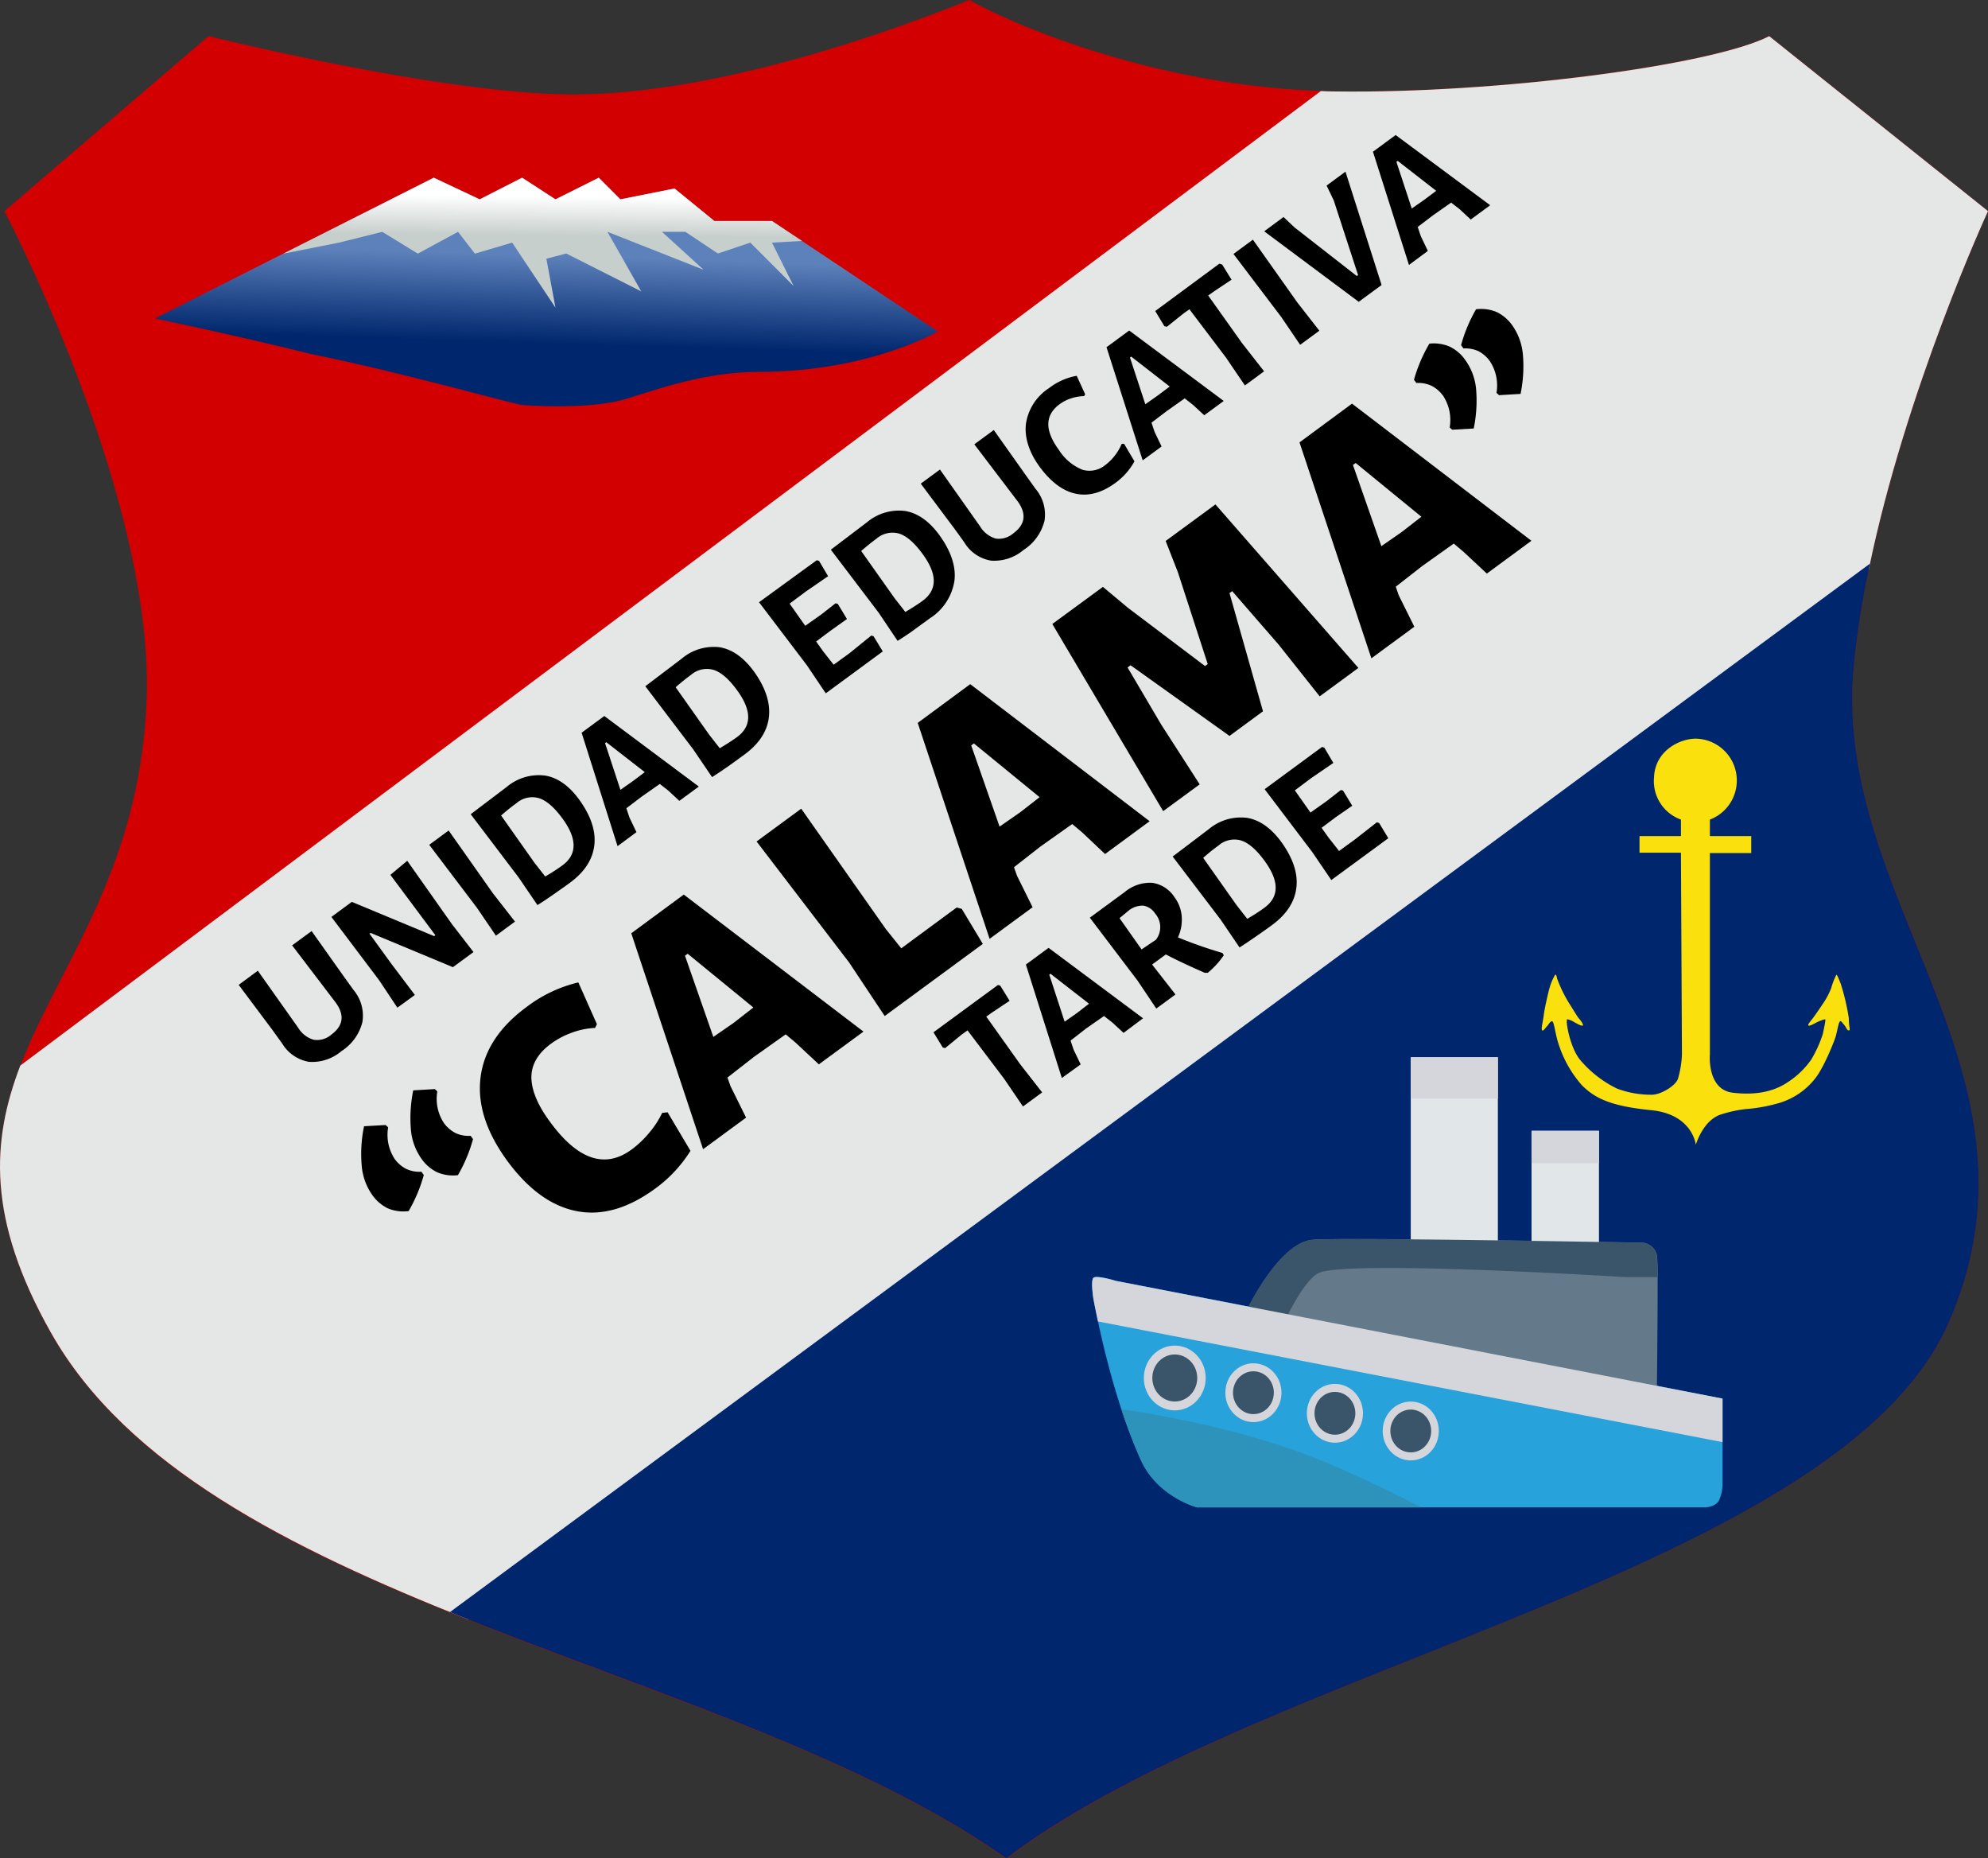 <svg xmlns="http://www.w3.org/2000/svg" xmlns:xlink="http://www.w3.org/1999/xlink" viewBox="0 0 340.75 318.45"><rect x="0" y="0" width="340.75" height="318.45" fill="#333333" stroke="none"/><defs><style>.cls-1{fill:#d20001;}.cls-2{fill:#e5e7e6;}.cls-3{fill:#00266d;}.cls-4{fill:url(#Degradado_sin_nombre_9);}.cls-5{fill:url(#Degradado_sin_nombre_13);}.cls-6{fill:#fae10e;}.cls-7{fill:#27a2db;}.cls-8{fill:#64798a;}.cls-9{fill:#e1e6e9;}.cls-10{fill:#d5d6db;}.cls-11{fill:#2d93ba;}.cls-12{fill:#3a556a;}</style><linearGradient id="Degradado_sin_nombre_9" x1="94.74" y1="20.53" x2="92.8" y2="83.35" gradientUnits="userSpaceOnUse"><stop offset="0.37" stop-color="#5d81ba"/><stop offset="0.61" stop-color="#00266d"/></linearGradient><linearGradient id="Degradado_sin_nombre_13" x1="93.2" y1="23.41" x2="92.93" y2="51.06" gradientUnits="userSpaceOnUse"><stop offset="0.37" stop-color="#fff"/><stop offset="0.61" stop-color="#c7cfcc"/></linearGradient></defs><g id="Capa_2" data-name="Capa 2"><g id="Capa_1-2" data-name="Capa 1"><path class="cls-1" d="M317.78,113.8a156.83,156.83,0,0,1,2.52-16.15c.08-.35.15-.72.23-1.07C327,66,340.75,36.18,340.75,36.18l-37.5-30c-9.82,5-46.8,9.87-74.47,9.47-.8,0-1.58,0-2.38-.07C199.38,14.7,175.53,5.2,166.15,0c-6.52,2.58-40.29,16.18-67.9,16.18-22.5,0-62.5-10-62.5-10l-35,30S26.48,85,25.13,120c-1.13,29.13-15,45.33-21.65,62.65-4.9,12.78-5.83,26.18,5.27,45.8,12.5,22.1,38.93,36,68.38,47.85,1,.43,2.07.85,3.1,1.25,32.42,12.88,68,23.75,92.25,40.95C216.63,285,315.88,269,334.15,226.35,352.58,183.38,313.78,154.33,317.78,113.8Z"/><path class="cls-2" d="M340.75,36.18S326.65,66.7,320.3,97.65L80.23,277.5c-30.68-12.2-58.55-26.22-71.48-49.1-11.1-19.62-10.17-33-5.27-45.8l222.92-167c.8.05,1.58.07,2.38.07,27.67.4,64.65-4.45,74.47-9.47Z"/><path class="cls-3" d="M334.15,226.35C315.88,269,216.63,285,172.48,318.45c-24.3-17.2-59.83-28.07-92.25-40.95-1-.4-2.08-.82-3.1-1.25L320.53,96.58c-.08.35-.15.72-.23,1.07a156.83,156.83,0,0,0-2.52,16.15C313.78,154.33,352.58,183.38,334.15,226.35Z"/><path d="M59.09,167.56l1.49,2.07a6.84,6.84,0,0,1,1.54,5.5,8.27,8.27,0,0,1-3.6,5,7.72,7.72,0,0,1-5.58,1.83,6.68,6.68,0,0,1-4.58-3.15l-1.63-2.26-5.82-7.78,3.28-2.42,6.92,9.77a4.56,4.56,0,0,0,2.67,2.06,3.73,3.73,0,0,0,3-.87c2.09-1.54,2.33-3.4.7-5.58L50.07,162l3.34-2.45Z"/><path d="M77.51,158.43l3.65,4.72-3.53,2.59-14.1-5.87-.19.14,3.77,5.19,4,5.3-3,2.18L65,168l-8.2-10.87,3.5-2.58,14.11,5.87.21-.16-7.71-10.34,2.89-2.41Z"/><path d="M84.5,153.1l3.77,4.83L85,160.34l-3.24-4.76-8.19-10.81,3.33-2.45Z"/><path d="M93.46,132.91c2.13.36,4.06,1.73,5.79,4.08,2,2.76,2.9,5.36,2.62,7.83s-1.67,4.61-4.19,6.46c-.76.56-1.68,1.2-2.75,1.95s-2,1.37-2.81,1.87l-3.24-4.76-8.2-10.81,6.19-4.69A8.53,8.53,0,0,1,93.46,132.91Zm2.93,7.33c-1.4-1.9-2.72-3.05-4-3.46a4.14,4.14,0,0,0-3.86.85c-.86.62-1.74,1.33-2.64,2.12l5.73,8.11,1.83,2.34a33.34,33.34,0,0,0,2.93-1.89Q100.24,145.49,96.39,140.24Z"/><path d="M119.78,134.79l-3.34,2.45-1.88-1.75-1.47-1.15-3.1,2.17-2.63,2,.53,1.59,1.2,2.5L105.85,145l-6.16-19.44,3.89-2.86Zm-9.26-2.47-6.6-5.13-.21.16,2.63,8,2.11-1.48Z"/><path d="M123.39,110.92q3.19.56,5.79,4.08,3,4.14,2.62,7.83c-.27,2.46-1.67,4.62-4.18,6.46q-1.14.84-2.76,2c-1.08.75-2,1.37-2.81,1.88l-3.24-4.77-8.2-10.8,6.2-4.7A8.5,8.5,0,0,1,123.39,110.92Zm2.93,7.34c-1.39-1.9-2.72-3.06-4-3.46a4.15,4.15,0,0,0-3.87.84q-1.28.94-2.64,2.13l5.73,8.11,1.83,2.34c1.21-.72,2.19-1.35,2.93-1.89Q130.17,123.51,126.32,118.26Z"/><path d="M149.34,108.91l.39.12,1.58,2.6-9.77,7.18L138.3,114l-8.2-10.8L140,96l.39.12,1.55,2.62-3.81,2.62-2.79,2.08,2.68,3.8,2.72-1.92,2.48-1.94.38.1,1.57,2.6-2.81,2-2.47,1.85,1.2,1.69,1.8,2.29,2.75-2Z"/><path d="M155.19,87.57q3.19.56,5.79,4.08c2,2.76,2.9,5.37,2.62,7.83a9.29,9.29,0,0,1-4.19,6.46c-.76.56-1.68,1.21-2.75,2s-2,1.37-2.81,1.88L150.61,105l-8.2-10.8,6.19-4.7A8.53,8.53,0,0,1,155.19,87.57Zm2.93,7.34c-1.4-1.91-2.72-3.06-4-3.47a4.17,4.17,0,0,0-3.86.85c-.86.63-1.74,1.34-2.65,2.13l5.74,8.11,1.83,2.34c1.21-.72,2.19-1.35,2.93-1.89C160.69,101.09,160.69,98.41,158.12,94.91Z"/><path d="M176,81.68l1.49,2.08a6.81,6.81,0,0,1,1.54,5.49,8.32,8.32,0,0,1-3.6,5,7.76,7.76,0,0,1-5.58,1.82,6.62,6.62,0,0,1-4.58-3.15l-1.63-2.26-5.82-7.78,3.29-2.42L168,90.22a4.63,4.63,0,0,0,2.67,2.07,3.78,3.78,0,0,0,3-.88c2.09-1.54,2.33-3.4.7-5.58L167,76.14l3.34-2.45Z"/><path d="M184.55,64.4,186,67.56l-.18.32a7.5,7.5,0,0,0-2.18.37,7,7,0,0,0-2,1q-3.84,2.82-.13,7.87a8.62,8.62,0,0,0,4,3.37,4.26,4.26,0,0,0,3.94-.8,8.15,8.15,0,0,0,1.64-1.63,8.58,8.58,0,0,0,1.17-2l.42,0,1.77,3a11.24,11.24,0,0,1-3.25,3.68q-3.48,2.56-6.79,1.87c-2.22-.46-4.25-2-6.11-4.48s-2.71-5.06-2.46-7.43a8.8,8.8,0,0,1,3.94-6.17A10.9,10.9,0,0,1,184.55,64.4Z"/><path d="M209.75,68.71l-3.34,2.45-1.88-1.74-1.47-1.15L200,70.43l-2.63,2,.53,1.58,1.2,2.5-3.24,2.38L189.66,59.5l3.89-2.86Zm-9.26-2.47-6.6-5.13-.21.16,2.63,8,2.11-1.48Z"/><path d="M209.49,45.34l1.6,2.59-3,2-1,.71,5.81,8.17,3.77,4.82-3.29,2.42-3.24-4.77L203.87,53l-1,.71L200,56l-.42-.1-1.57-2.6,11-8.12Z"/><path d="M222.38,51.85l3.76,4.82-3.29,2.42-3.24-4.77-8.19-10.8,3.33-2.45Z"/><path d="M236.81,48.84l-3.92,2.88-16.2-12.08L220,37.19,221.92,39l10.64,8.3.22-.16L228.6,34.32l-1.22-2.52,3.24-2.38Z"/><path d="M255.42,35.17l-3.33,2.45-1.88-1.75-1.48-1.15-3.1,2.17-2.63,2,.53,1.58L244.74,43,241.5,45.4,235.33,26l3.89-2.86Zm-9.25-2.47-6.6-5.13-.22.16,2.63,8,2.12-1.48Z"/><path d="M171.45,168.91l1.6,2.59-3,2-1,.71,5.81,8.16,3.77,4.83-3.29,2.41-3.24-4.76-6.26-8.28-1,.71L162,179.61l-.41-.11L160,176.9l11.05-8.11Z"/><path d="M195.92,174.5,192.58,177l-1.88-1.74-1.47-1.15-3.1,2.16-2.63,2.05.53,1.58,1.2,2.5L182,184.73l-6.16-19.44,3.89-2.86ZM186.66,172l-6.6-5.13-.21.16,2.63,8.05,2.11-1.48Z"/><path d="M209.54,163.31l.22.39a14.33,14.33,0,0,1-2.74,3l-.53,0c-2.63-1.15-4.85-2.19-6.66-3.14l-2.35,1.72.23.31,3.77,4.83-3.29,2.41L195,168.07l-8.2-10.81,6-4.41a6.77,6.77,0,0,1,4.65-1.57,5.43,5.43,0,0,1,3.84,2.44,6.34,6.34,0,0,1,1.26,3.31,7.36,7.36,0,0,1-.64,3.61C204.54,161.72,207.12,162.6,209.54,163.31Zm-13.87-.61,2.46-1.66a3.53,3.53,0,0,0-.13-4.48,3,3,0,0,0-2-1.36,3.8,3.8,0,0,0-2.53.83l-1.58,1.31Z"/><path d="M213.8,140.16q3.19.56,5.79,4.08c2,2.76,2.9,5.37,2.62,7.83s-1.67,4.61-4.19,6.46c-.76.56-1.68,1.21-2.75,1.95s-2,1.37-2.81,1.88l-3.24-4.77L201,146.78l6.19-4.69A8.53,8.53,0,0,1,213.8,140.16Zm2.93,7.33c-1.4-1.9-2.72-3.05-4-3.46a4.14,4.14,0,0,0-3.86.85,33.35,33.35,0,0,0-2.64,2.13l5.73,8.11,1.83,2.34c1.21-.72,2.19-1.35,2.93-1.9Q220.58,152.74,216.73,147.49Z"/><path d="M236,140.91l.39.13,1.57,2.6-9.77,7.17-3.24-4.76-8.19-10.81L226.6,128l.39.12,1.55,2.62-3.81,2.61-2.79,2.09,2.68,3.8,2.72-1.92,2.49-1.94.37.1,1.58,2.6L229,140l-2.48,1.86,1.2,1.68,1.8,2.29,2.75-2Z"/><path d="M66.5,207.08a7,7,0,0,1-2.69-2.3,10.09,10.09,0,0,1-1.8-4.89A23.12,23.12,0,0,1,62.4,193l3.69-.21.44.39a7.57,7.57,0,0,0,1.1,5.4,5.53,5.53,0,0,0,2,1.73,5.24,5.24,0,0,0,2.6.48l.41.56a26,26,0,0,1-2.6,6.19A6.92,6.92,0,0,1,66.5,207.08Zm8.44-6.19a7,7,0,0,1-2.69-2.31,10.09,10.09,0,0,1-1.81-4.88,23.79,23.79,0,0,1,.39-6.85l3.7-.22.43.4a7.51,7.51,0,0,0,1.11,5.39,5.64,5.64,0,0,0,2,1.74,5.27,5.27,0,0,0,2.6.48l.41.56a26.05,26.05,0,0,1-2.59,6.18A6.9,6.9,0,0,1,74.94,200.89Z"/><path d="M99.13,168.35l3.18,7.15-.31.65a13.1,13.1,0,0,0-3.94.8,14,14,0,0,0-3.58,1.88q-3.35,2.44-3.4,5.71c0,2.17,1,4.76,3.23,7.75q7.14,9.74,14,4.66a17,17,0,0,0,2.94-2.8,15.86,15.86,0,0,0,2.25-3.44l.93-.1,3.92,6.6a23.17,23.17,0,0,1-6,6.44q-7,5.15-13.48,3.9T87,199q-5.49-7.47-4.63-14.37t7.89-12.07A23.59,23.59,0,0,1,99.13,168.35Z"/><path d="M148,176.78l-7.65,5.61-4-3.73-1.68-1.41-5.44,3.86-4.54,3.54.52,1.48,2.67,5.39-7.37,5.41-12.31-37,9-6.63Zm-18.87-4.13-11.26-9.21-.46.34,4.86,13.91,3.5-2.42Z"/><path d="M164.85,155.75l3.61,6-16.82,12.36-6.09-9.16L129.68,144.2l7.65-5.62,14.49,20.61,2.66,3.32,9.5-7Z"/><path d="M197.05,140.73l-7.64,5.62-3.95-3.73-1.68-1.41-5.45,3.86-4.53,3.54.52,1.47,2.67,5.39-7.37,5.41-12.32-37,9-6.64Zm-18.86-4.12-11.26-9.21-.46.34,4.86,13.91,3.5-2.43Z"/><path d="M232.83,114.46l-6.63,4.87-7-8.82-8-9.21-.46.34,5.74,20.25-5.74,4.22L193.78,114l-.51.38,5.78,9.81,6.58,10.22L199.37,139l-19-32.07,8.67-6.36,4.27,3.57,13.24,10,.46-.34L201.9,98.08l-2.1-5.38,8.53-6.26Z"/><path d="M262.49,92.67l-7.64,5.62-4-3.73-1.67-1.41L243.77,97l-4.53,3.54.51,1.48,2.67,5.38-7.36,5.41-12.32-37,9-6.64Zm-18.86-4.12-11.26-9.21-.47.34,4.87,13.91,3.5-2.43Z"/><path d="M248.46,59.39a6.88,6.88,0,0,1,2.69,2.3A10.09,10.09,0,0,1,253,66.58a23.5,23.5,0,0,1-.4,6.85l-3.69.21-.43-.39a7.57,7.57,0,0,0-1.11-5.4,5.64,5.64,0,0,0-2-1.74,5.5,5.5,0,0,0-2.6-.48l-.41-.55A26,26,0,0,1,245,58.89,6.92,6.92,0,0,1,248.46,59.39Zm8.07-5.92a7,7,0,0,1,2.69,2.3,10.19,10.19,0,0,1,1.8,4.88,23.44,23.44,0,0,1-.39,6.85l-3.69.22-.44-.4a7.51,7.51,0,0,0-1.11-5.39,5.64,5.64,0,0,0-1.95-1.74,5.48,5.48,0,0,0-2.6-.48l-.41-.56A26.05,26.05,0,0,1,253,53,6.83,6.83,0,0,1,256.53,53.47Z"/><path class="cls-4" d="M26.55,54.57s14.38,3,26.67,6.08c15.36,3.07,34.93,8.66,36.42,8.77,4.65.33,12.74.45,17.73-1.08,5.26-1.61,13.44-4.62,22.66-4.62,19,0,30.72-6.92,30.72-6.92L132.32,37.87h-9.87l-6.83-5.56-9.28,1.85-3.71-3.71-7.42,3.71-5.72-3.71-7.27,3.71-7.87-3.71-25.78,13Z"/><polygon class="cls-5" points="48.57 43.46 58.1 41.58 65.52 39.73 71.61 43.46 78.51 39.73 81.4 43.46 87.79 41.58 95.21 52.72 93.65 44.33 97.06 43.44 109.91 49.93 104.12 39.73 120.59 46.22 113.47 39.73 117.48 39.73 123.04 43.44 128.61 41.58 136.03 49.01 132.32 41.58 137.46 41.29 132.32 37.87 122.45 37.87 115.62 32.3 106.34 34.16 102.63 30.45 95.21 34.16 89.49 30.45 82.22 34.16 74.35 30.45 48.57 43.46"/><path class="cls-6" d="M290.67,196.18s-.53-5.22-7.63-5.93c-6.74-.67-9.57-1.95-11.87-4.25a19.68,19.68,0,0,1-4.08-7.27c-.53-1.59-.71-3.72-1.06-3.72s-.61.6-.89.88-.53.71-.71.71c-.4,0,0-1.24.18-2.66s.79-3.87.88-4.25a10.09,10.09,0,0,1,1.07-2.66c.18,0,.18,0,.35.71A23.64,23.64,0,0,0,269,172c.35.54,1.42,2.31,1.6,2.49s.88,1.06.7,1.24-1.06-.36-1.41-.53a3.81,3.81,0,0,0-1.24-.54c-.4,0,.43,4.84,2.17,6.94a19.28,19.28,0,0,0,6.33,4.94,16.57,16.57,0,0,0,6,1.06c1.43,0,3.9-1.41,4.43-2.65a16.81,16.81,0,0,0,.71-4.26c0-.18-.17-34.57-.17-34.57h-7.1v-2.84h7.1v-2.83a7,7,0,0,1-4.61-7.27c.17-4.43,4.25-6.56,7.09-6.6a7.17,7.17,0,0,1,2.48,13.87v2.83h7.09v2.91h-7.09v34.5s-.53,6,3.9,6.56c5,.6,7.8-.71,9.4-1.77a14.55,14.55,0,0,0,4.07-3.9,21.15,21.15,0,0,0,2-4.43c.28-1.41.54-2.49.36-2.49a7.07,7.07,0,0,0-1.42.54c-.35.17-1.24.7-1.42.53s.38-.71.89-1.42.88-1.24,1.59-2.31a12.72,12.72,0,0,0,1.42-2.66,12.59,12.59,0,0,1,.89-2.3c.18,0,.53,1.06.71,1.42a38.52,38.52,0,0,1,1.42,6c0,1.59.35,2.12,0,2.12s-.44-.61-.89-1.06c-.18-.18-.36-.53-.53-.53-.36,0-.53,1.77-.89,2.83s-2.09,5.37-3.54,7.1a12.32,12.32,0,0,1-6,4.07,27.7,27.7,0,0,1-5.85,1.07,21.73,21.73,0,0,0-4.08.88C291.91,191.85,290.67,196.18,290.67,196.18Z"/><path class="cls-7" d="M295.25,239.67v14.62a7,7,0,0,1-.48,2.52c-.48,1.52-2.58,1.5-2.58,1.5h-87s-6.74-1.75-9.63-8.07a87.79,87.79,0,0,1-3.36-8.76c-1.89-5.75-3.24-11.43-4-15.05-.52-2.42-.79-3.93-.79-3.93s-.48-3,0-3.53,3.85.51,3.85.51Z"/><path class="cls-8" d="M284,238.08l-63.45-12.31-6.8-1.32s5.47-11.51,11.24-12c5.3-.46,56.59.5,56.59.5a2.79,2.79,0,0,1,2.42,2.12,30.66,30.66,0,0,1,.13,3.79C284.14,225.4,284,238.08,284,238.08Z"/><rect class="cls-9" x="241.81" y="181.18" width="14.93" height="31.77"/><rect class="cls-9" x="262.51" y="193.78" width="11.56" height="19.16"/><rect class="cls-10" x="241.81" y="181.18" width="14.93" height="7.06"/><rect class="cls-10" x="262.51" y="193.78" width="11.56" height="5.55"/><path class="cls-11" d="M243.53,258.32H205.21s-6.74-1.75-9.63-8.07a87.79,87.79,0,0,1-3.36-8.76c8.64,1.28,23.78,4.15,36.59,9.77C235,254,239.82,256.29,243.53,258.32Z"/><path class="cls-12" d="M284.09,218.85h-5.54S233.14,216,226.4,218c-2.06.61-4.48,4.93-5.89,7.78l-6.8-1.32s5.47-11.51,11.24-12c5.3-.46,56.59.5,56.59.5a2.79,2.79,0,0,1,2.42,2.12A30.66,30.66,0,0,1,284.09,218.85Z"/><path class="cls-10" d="M295.25,239.67v7.46L188.19,226.45c-.52-2.42-.79-3.93-.79-3.93s-.48-3,0-3.53,3.85.51,3.85.51Z"/><ellipse class="cls-10" cx="201.36" cy="236.14" rx="5.3" ry="5.55"/><ellipse class="cls-12" cx="201.36" cy="236.14" rx="3.85" ry="4.03"/><ellipse class="cls-10" cx="214.84" cy="238.66" rx="4.81" ry="5.04"/><ellipse class="cls-12" cx="214.84" cy="238.66" rx="3.5" ry="3.67"/><ellipse class="cls-10" cx="228.81" cy="242.19" rx="4.81" ry="5.04"/><ellipse class="cls-12" cx="228.81" cy="242.19" rx="3.5" ry="3.67"/><ellipse class="cls-10" cx="241.81" cy="245.22" rx="4.81" ry="5.04"/><ellipse class="cls-12" cx="241.81" cy="245.22" rx="3.5" ry="3.67"/></g></g></svg>